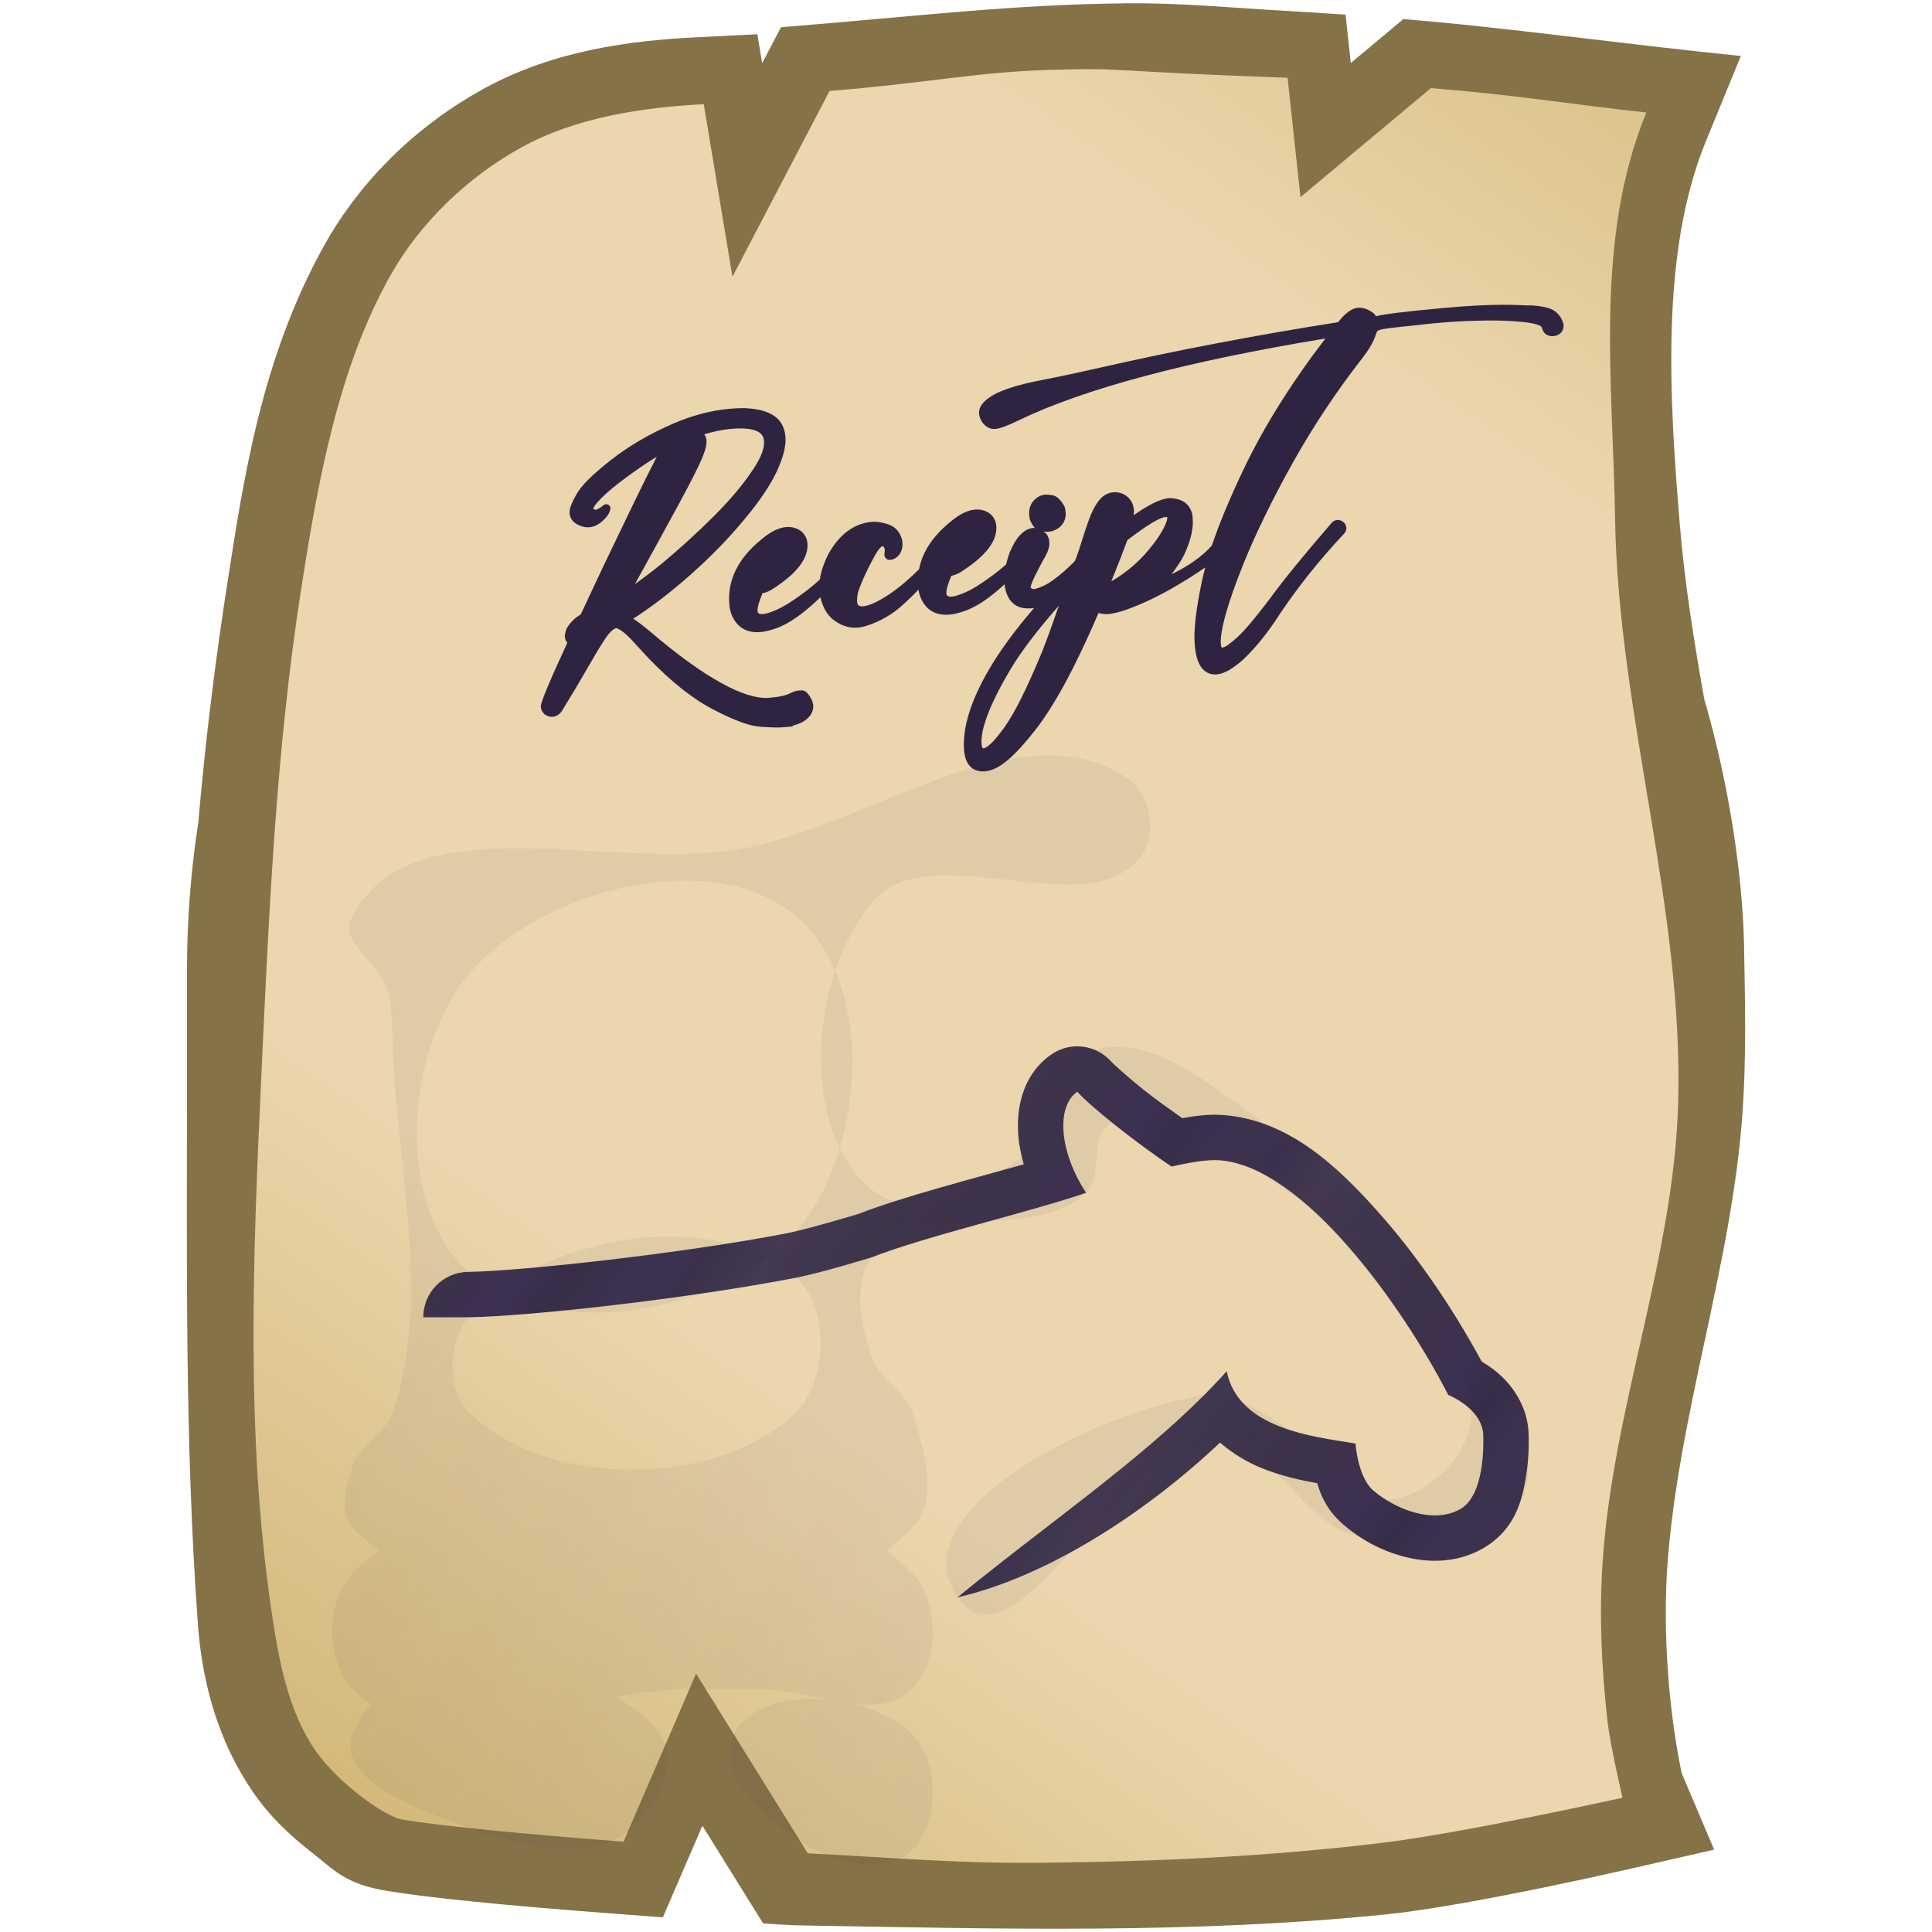 <svg height="500" viewBox="0 0 500 500" width="500" xmlns="http://www.w3.org/2000/svg" xmlns:xlink="http://www.w3.org/1999/xlink"><linearGradient id="a" gradientUnits="userSpaceOnUse" x1="488.57" x2="135.322" y1=".108" y2="500.11"><stop offset="0" stop-color="#d3b879"/><stop offset=".25" stop-color="#ebd6ad"/><stop offset=".5" stop-color="#ebd6ad"/><stop offset=".75" stop-color="#ebd6ad"/><stop offset="1" stop-color="#d3b879"/></linearGradient><linearGradient id="b" gradientUnits="userSpaceOnUse" spreadMethod="repeat" x1="39.991" x2="126.456" xlink:href="#c" y1="-68.442" y2="-6.584"/><linearGradient id="c"><stop offset="0" stop-color="#2e2442"/><stop offset=".125" stop-color="#342a4b"/><stop offset=".25" stop-color="#322848"/><stop offset=".375" stop-color="#322947" stop-opacity=".95"/><stop offset=".5" stop-color="#322a46" stop-opacity=".98"/><stop offset=".75" stop-color="#2e2442" stop-opacity=".97"/><stop offset=".906" stop-color="#34284e"/><stop offset="1" stop-color="#2e2442"/></linearGradient><linearGradient id="d" gradientUnits="userSpaceOnUse" spreadMethod="repeat" x1="-21.243" x2="1.635" xlink:href="#c" y1="110.15" y2="126.517"/><filter id="e" color-interpolation-filters="sRGB" height="1.034" width="1.015" x="-.008" y="-.017"><feGaussianBlur stdDeviation=".824"/></filter><path d="m358.998 495.415c21.48-2.202 63.666-11.943 63.666-11.943l20.957-4.789-8.406-19.797c-3.626-17.49-4.76-37.133-3.756-52.852 2.741-40.111 16.933-78.897 19.564-119.016.828-12.623.691-24.469.344-42.18-.347-17.711-3.704-41.244-10.317-63.953-2.609-14.831-5.05-29.754-6.35-45.516-2.711-32.883-4.959-70.153 6.762-98.752l9.072-22.131c-31.313-3.171-61.138-7.435-87.342-9.543l-13.605 11.365-1.35-12.51s-10.076-.686-15.117-.967c-13.866-.772-27.729-2.127-41.616-1.976-29.866.325-52.195 3.181-89.388 6.198l-4.609 8.811-.258.496-1.246-7.498-16.018.805c-16.981.856-36.821 3.38-54.957 13.381-16.734 9.228-31.341 23.054-40.965 40.189-16.466 29.318-21.106 61.291-25.148 87.197-3.249 20.824-5.799 41.628-7.584 62.336-1.944 12.576-2.924 25.282-2.933 38.008l.001 27.979c.014 46.729-.629 93.964 2.793 141.27.941 13.005 4.17 29.035 14.33 43.824 4.451 6.479 9.806 11.404 15.326 15.693 5.506 4.279 8.509 8.111 19.365 9.824 9.832 1.663 30.066 3.742 58.57 5.875l12.771.959 10.229-23.693 15.715 25.273s6.239.448 9.365.502c50.712.879 101.677 2.301 152.133-2.871z" fill="#857347" stroke-width="3.78"/><path d="m214.686 23.536-25.131 48.088-7.418-44.653c-15.693.791-33.014 3.358-47.183 11.171-13.852 7.638-26.198 19.408-33.969 33.245-13.582 24.184-18.777 53.714-23.058 81.153-6.516 41.762-8.35 84.161-10.315 126.383-2.136 45.892-4.063 92.364 2.62 137.816 1.842 12.527 4.201 25.831 11.354 36.244 5.479 7.975 17.713 17.174 22.709 17.955 7.872 1.338 28.765 3.569 57.075 5.688l18.773-43.493 28.916 46.504c25.283 1.338 39.499 2.62 59.273 2.453 30.037-.253 60.147-1.582 89.961-5.241 20.744-2.546 61.617-11.598 61.617-11.598s-3.176-13.38-3.936-20.196c-1.512-13.554-2.123-27.289-1.213-40.898 2.675-40.019 18.43-78.635 19.547-118.728 1.414-50.743-15.561-100.654-16.332-151.411-.533-35.068-5.447-71.852 8.099-104.905-21.044-2.297-32.895-4.461-55.755-6.312l-33.761 28.215-3.331-30.891c-47.923-1.679-41.269-2.68-61.905-2.03-18.956.597-32.262 3.512-56.637 5.441z" fill="url(#a)" stroke-width="18"/><path d="m121.282 340.906c15.98-.261 56.843-4.82 84.79-10.247 6.631-1.288 19.567-5.275 19.567-5.275 13.958-5.479 41.351-11.805 55.439-16.697-6.848-10.436-7.892-22.177-2.283-26.155 3.457 3.913 15.458 13.371 24.394 19.372 5.087-1.174 9.392-1.826 12.392-1.631 21.784 1.565 47.483 37.894 59.223 60.722 4.305 1.891 8.936 5.544 9.066 10.436.065 2.348.39 15.458-5.936 19.111-6.848 3.913-16.566.261-22.567-4.827-3.979-3.457-4.566-12.131-4.566-12.131-11.218-1.826-30.328-3.849-33.329-18.72-18.152 20.337-45.289 38.523-69.659 58.518 22.379-5.099 47.78-21.024 67.932-40.035l0.0 0c3.455 2.993 7.331 5.238 10.991 6.685 5.054 1.999 9.82 3.046 14.164 3.818.939 3.248 2.544 7.059 6.766 10.727.035.031.071.061.107.092 4.328 3.669 9.517 6.597 15.576 8.189 6.059 1.591 13.542 1.801 20.409-2.124.015-.008.03-.017.044-.025 8.506-4.911 10.111-12.739 11.061-18.199.949-5.451.775-10.146.74-11.392-.162-6.069-3.162-11.001-6.285-14.214-1.89-1.944-3.879-3.351-5.88-4.553-6.282-11.663-15.139-25.414-25.646-37.422-11.477-13.116-24.332-25.142-41.371-26.367-.026-.002-.052-.003-.078-.005-3.571-.233-6.937.209-10.371.838-3.26-2.315-6.633-4.696-9.748-7.163-4.316-3.419-8.261-7.051-8.633-7.473-2.58-2.921-6.442-4.371-10.307-3.87-1.904.246-3.718.956-5.284 2.066-7.529 5.341-9.062 14.094-8.433 21.259.21 2.388.728 4.756 1.381 7.112-13.469 3.799-31.131 8.328-42.977 12.898-.368.11-13.227 3.955-18.14 4.91-27.052 5.253-68.669 9.805-82.743 10.034-6.408.105-11.548 5.329-11.549 11.738z" fill="url(#b)" opacity=".95"/><path d="m292.232 201.773-76.377 13.637-97.449 17.4-27.512 4.914-.07 19.957 10.891-1.947v109.631h-10.436v30.002h144.795v-30.002h-10.436v-131.797l70.049-12.527zm-86.16 35.297v128.295h-84.791v-113.131zm-114.793 170.037v30.002h87.146l1.717-3.977 2.473 3.977h53.459v-30.002zm0 41.742v14.188c4.977 4.153 10.157 7.456 13.016 7.902 7.872 1.338 28.766 3.569 57.076 5.688l11.988-27.777zm98.637 0 18.656 30.004h27.502v-30.004z" fill="url(#b)" opacity=".95"/><path d="m269.422 195.521c-24.382.911-52.692 19.733-77.859 24.227-33.556 5.992-85.483-12.541-100.668 17.977-3.042 6.115 7.403 11.698 9.291 18.262 1.577 5.484 1.274 11.35 1.529 17.051 1.375 30.745 9.686 63.116 0 92.328-1.832 5.526-8.603 8.479-10.436 14.006-1.678 5.061-3.77 12.226 0 15.996 2.085 2.085 4.332 4.041 6.715 5.871-2.382 1.83-4.63 3.784-6.715 5.869-7.072 7.072-7.072 22.93 0 30.002 1.572 1.572 3.255 2.878 5.016 3.996-2.23 2.192-3.962 4.759-5.016 7.744-4.29 12.157 18.012 19.819 30.109 24.275 12.793 4.712 29.694 8.907 40.883 1.117 7.335-5.107 13.822-18.128 8.615-25.393-2.721-3.797-6.723-6.998-11.443-9.615 6.54-1.22 12.948-2.125 18.982-2.125h18.195c5.438 0 11.509 1.525 17.447 2.732-10.173-.965-20.293 1.57-24.152 9.008-5.634 10.858 10.271 24.37 21.129 30.004 7.406 3.843 19.13 5.9 25.029 0 7.072-7.072 7.072-22.932 0-30.004-3.724-3.724-9.487-6.468-15.727-7.959 6.063.721 11.65.295 15.727-3.781 7.072-7.072 7.072-22.93 0-30.002-2.085-2.085-4.333-4.039-6.715-5.869 2.383-1.83 4.63-3.786 6.715-5.871 7.072-7.072 3.147-20.509 0-30.002-1.832-5.526-8.603-8.479-10.436-14.006-2.725-8.219-5.165-19.027 0-25.977 11.512-15.49 41.456-3.394 55.439-16.695 4.618-4.392.676-15.249 6.42-18.01 12.783-6.144 28.495 5.903 40.225 13.877 22.481 15.283 54.033 34.736 53.09 61.904-.351 10.116-11.234 20.733-21.316 21.625-10.224.905-16.129-12.863-25.133-17.789-7.195-3.937-14.691-10.482-22.799-9.248-27.18 4.136-79.499 29.799-63.75 52.334 15.056 21.544 41.662-40.886 67.932-40.033 14.279.463 21.443 21.233 35.438 24.109 13.96 2.87 34.732 4.121 41.971-8.156 8.107-13.749-6.569-31.855-14.762-45.553-12.365-20.673-30.279-38.358-50.031-52.146-13.53-9.445-29.458-24.32-45.344-19.857-11.296 3.173-10.347 22.437-20.176 28.846-10.589 6.905-27.436 15.381-37.203 7.355-3.497-2.873-6.23-6.557-8.293-10.752-2.477 8.224-6.263 15.737-11.273 21.41-2.216 2.509-4.813 4.816-7.66 6.936 2.767 1.429 5.37 3.09 7.66 5.119 8.657 7.674 8.181 26.527 0 34.707-19.985 19.985-64.806 19.985-84.791 0-5.765-5.765-5.408-18.358 0-24.459 2.166-2.443 4.703-4.685 7.471-6.754-2.692-1.401-5.233-3.016-7.471-4.992-19.219-16.975-16.458-57.263 0-76.926 18.429-22.017 62.774-33.593 84.791-15.164 4.417 3.697 7.708 8.617 10.078 14.201 2.247-6.741 5.456-12.886 9.488-17.703 15.225-18.189 56.495 6.939 70.049-12.527 3.728-5.355 1.899-15.539-3.455-19.268-6.993-4.87-14.683-6.556-22.811-6.252zm-53.271 55.75c-5.002 15.005-5.18 32.961 1.195 45.922 4.532-15.046 4.504-32.494-1.195-45.922zm-87.398 82.881c19.972 10.39 50.82 5.413 69.66-8.613-20.027-10.342-50.884-5.419-69.66 8.613z" fill="url(#d)" filter="url(#e)" opacity=".25"/><path d="m389.174 78.873c-11.817-3.487-24.739-.329-36.934 1.421-8.44 1.212-16.495 4.335-24.804 6.247-23.054 5.302-61.657-7.849-69.474 14.477-1.075 3.069 3.125 6.521 6.222 7.512 25.891 8.287 62.062-42.329 78.823-20.926 12.558 16.036-13.207 41.195-29.379 53.576-1.729 1.324-4.226 2.02-6.349 1.538-5.421-1.23-7.368-10.479-12.926-10.535-6.938-.07-9.971 10.207-16.398 12.823-2.613 1.063-6.591 3.078-8.411.923-3.757-4.447 9.78-13.814 4.781-16.797-4.392-2.621-6.991 7.519-10.992 10.705-5.688 4.528-12.796 16.531-18.331 11.817-5.427-4.623 14.438-15.524 8.582-19.591-7.981-5.542-11.4 18.399-20.932 20.285-3.173.628-8.734-.367-9.016-3.59-.234-2.669 7.273-1.583 6.838-4.227-.798-4.852-9.582-4.447-14.371-3.329-8.276 1.932-12.938 21.277-19.722 16.158-6.036-4.555 15.598-17.108 9.009-20.819-8.05-4.534-20.827 14.694-16.046 22.599 4.114 6.802 15.738-2.264 23.632-3.2 7.933-.94 15.872-1.884 23.842-2.425 7.936-.539 17.523-5.639 23.849-.817 2.871 2.189 2.932 6.951 2.508 10.535-1.177 9.934-19.202 18.488-13.58 26.762 3.531 5.196 13.452 1.609 18.767-1.74 9.428-5.94 8.75-21.374 17.153-28.693 7.129-6.209 17.556-15.098 26.11-11.073 7.652 3.601-1.027 22.596 7.254 24.312 11.395 2.36 18.051-15.962 22.448-26.736.995-2.437 3.052-6.906.604-7.873-10.583-4.181-10.808 30.896-21.358 26.631-6.457-2.61-.206-14.174 1.926-20.804 6.126-19.057 15.114-38.833 30.347-51.821 6.281-5.356 14.889-7.95 23.079-8.978 7.836-.984 20.687 10.238 23.519 2.866 1.5-3.905-6.256-6.029-10.268-7.213zm-196.715 26.746c-16.717-1.97-46.785 6.861-44.664 23.559.357 2.811 5.523 2.65 8.272 1.961 5.543-1.389 8.281-14.794 12.844-11.354 8.166 6.156-8.876 18.427-13.207 27.692-4.206 8.999-12.434 17.16-12.408 27.093.007 2.748.791 6.869 3.471 7.477 7.756 1.761 10.496-14.37 18.408-15.182 15.022-1.543 29.264 31.655 40.08 21.117 2.051-1.998-1.788-5.669-3.805-7.701-8.783-8.846-30.697-4.638-33.407-16.805-1.644-7.381 9.52-11.756 14.023-17.831 7.38-9.954 22.773-18.178 21.281-30.48-.581-4.792-6.093-8.983-10.887-9.547zm-1.166 5.252c6.271 5.322-2.754 16.756-7.415 23.533-4.444 6.462-12.356 19.601-18.423 14.632-9.806-8.031 8.336-24.908 17.316-33.851 2.256-2.247 6.094-6.374 8.522-4.314zm110.184 22.945-12.936 14.629zm-27.447 22.938c11.505 7.444-6.188 42.123-18.727 36.597-8.061-3.552 4.891-17.098 9.24-24.758 2.497-4.398 5.241-14.586 9.487-11.839z" fill="url(#d)" filter="url(#e)" opacity=".25"/><path d="m389.174 78.873c-4.479.007-9.595.279-15.355.811-5.071.468-9.11.883-12.129 1.252-2.788.341-4.47.622-5.602.906-.203-.395-.494-.712-.852-.955-1.236-.883-2.531-1.349-3.816-1.23-1.769.163-3.359 1.526-5.131 3.729-21.401 3.373-41.998 7.303-61.779 11.803l-.002 0c-5.519 1.26-10.414 2.303-14.682 3.125-6.866 1.32-11.492 2.812-14.078 4.777-1.535 1.123-2.504 2.466-2.365 3.973.069.755.354 1.487.799 2.17l.006.006.004.008c.8 1.182 2.063 1.887 3.398 1.764 1.382-.128 3.284-.905 6.191-2.297l-0-.002.002-0c17.003-8.184 43.543-15.234 79.223-21.107-8.845 11.568-15.983 22.927-21.273 34.066-3.494 7.358-6.195 13.856-8.105 19.51-2.489 2.814-5.993 5.293-10.453 7.439 1.537-1.977 2.865-3.986 3.74-6.061 1.36-3.224 1.974-6.036 1.75-8.479l-.067-.736-.007-.047c-.25-1.36-.922-2.515-1.971-3.266-1.049-.75-2.401-1.089-3.982-1.119l-.055-.004-.055.006c-2.431.224-5.504 1.885-9.146 4.424.016-.402.134-.866.1-1.24-.098-1.064-.416-2.02-.992-2.795l-.01-.012-.006-.01c-1.069-1.364-2.687-2.037-4.443-1.875-1.503.139-2.825.999-3.801 2.352-.93 1.251-1.711 2.784-2.361 4.59-.001.002.001.004 0.0.006l-.002.002c-.635 1.722-1.23 3.494-1.783 5.314-.543 1.788-1.083 3.394-1.619 4.816-.097.257-.198.484-.297.713-.823.855-1.696 1.694-2.629 2.512-2.245 1.97-4.04 3.239-5.236 3.787-1.333.611-2.307.908-2.584.934-.586.054-.777-.103-1.008-.395.021-.092.093-.6.443-1.453.387-.943 1.004-2.218 1.848-3.801l.001-.006.002-.004c.664-1.271 1.165-2.188 1.484-2.721l.025-.039.125-.266c.679-1.212 1.028-2.403.922-3.557-.063-.688-.291-1.347-.67-1.92l-.004-.006-.006-.006c-.207-.303-.524-.463-.795-.689.49.032.987.07 1.307.041 1.205-.111 2.309-.629 3.178-1.486l.008-.01.012-.01c.91-.947 1.319-2.247 1.193-3.611-.039-.422-.119-.85-.24-1.285l-.037-.129-.068-.115c-.949-1.598-1.909-2.701-3.283-2.826-.747-.107-1.226-.176-1.697-.133l0.0.002c-1.146.106-2.187.698-2.994 1.619-.896.981-1.235 2.349-1.098 3.848l.002.033.152.945.047.111c.347.824.726 1.494 1.197 2.016.066.073.175.068.246.135-.195-.013-.367-.12-.566-.102-1.294.12-2.482.808-3.484 1.895-1.003 1.086-1.868 2.574-2.658 4.469l-.008.021-.008.022c-.388 1.061-.694 2.081-.922 3.062-1.258 1.117-2.638 2.219-4.148 3.307l-.004.004h-.002c-2.612 1.903-4.737 3.198-6.301 3.875-1.643.711-2.851 1.071-3.389 1.121-.702.065-1.108-.049-1.283-.162-.175-.114-.268-.226-.309-.672-.068-.734.324-2.352 1.279-4.512l-.229.049c.076-.007.168-.074.244-.086.002-.004.002-.006.004-.009-0.0.004-.004.012.002.008 1.333-.208 2.742-1.08 4.838-2.619l.002-.002c4.609-3.37 7.053-6.796 6.77-10.338l-0-.006-0-.006c-.184-2.001-1.559-3.521-3.566-4.006l-.002-.002-.006 0c-.651-.153-1.32-.197-1.99-.135-1.995.184-4.032 1.25-6.178 3.055-.002.001-.004.001-.006.004-4.592 3.669-7.384 7.838-8.244 12.385-2.77 2.728-5.332 4.878-7.664 6.43l-.002 0-.002.002c-2.965 1.992-5.278 2.997-6.682 3.127-.702.065-1.083-.06-1.277-.205-.194-.145-.343-.367-.396-.945-.054-.592.01-1.395.211-2.363.686-2.215 1.983-5.139 3.906-8.742l.002-.004.002-.004c.635-1.206 1.204-2.098 1.66-2.648.456-.55.799-.665.73-.658.058-.005.1-.027.314.191l.016.018.016.016c.157.145.256.316.291.697.025.27.003.605-.08 1.002l-.029.146.029.309c.033.356.305.825.66 1.018.355.193.664.189.934.164.532-.049.991-.272 1.445-.578.557-.375.97-.929 1.264-1.576.331-.729.417-1.561.334-2.463l-.037-.389-.016-.064c-.471-2.032-1.759-3.543-3.609-4.107-1.591-.53-3.02-.769-4.305-.65-4.715.435-8.563 3.441-11.348 8.641l-.01.019-.008.02c-1.061 2.2-1.743 4.28-2.025 6.24-1.435 1.33-3.044 2.638-4.834 3.928l-.004.002-.002.002c-2.612 1.903-4.735 3.198-6.299 3.875-1.643.711-2.853 1.071-3.391 1.121-.702.065-1.106-.049-1.281-.162-.175-.114-.268-.226-.309-.672-.067-.734.324-2.352 1.279-4.512l-.229.049c.076-.007.166-.074.242-.086.002-.004.002-.006.004-.009-0.0.004-.004.012.002.008 1.333-.208 2.744-1.08 4.84-2.619l.002-.002c4.609-3.37 7.053-6.796 6.77-10.338l-0-.008-.002-.006c-.184-2.001-1.559-3.519-3.566-4.004l-.002-.002-.004 0c-.651-.153-1.32-.199-1.99-.137-1.995.184-4.032 1.25-6.178 3.055-.002.001-.004.003-.006.006-6.147 4.912-9.074 10.719-8.449 17.129l0.0.002c0.0.001.002.003.002.004.17 1.839.827 3.474 1.959 4.793.001.001.003.001.004.002 1.421 1.687 3.589 2.407 6.109 2.174 1.201-.111 2.497-.425 3.9-.926 3.409-1.167 7.235-3.873 11.59-8.084.615 2.724 1.848 4.839 3.75 6.141l.002.002c1.871 1.307 3.913 1.911 5.994 1.719.598-.055 1.203-.171 1.814-.346l.01-.004.01-.002c3.823-1.171 7.221-3.149 10.154-5.908 1.253-1.149 2.467-2.336 3.646-3.553.238 1.627.871 3.079 1.895 4.271l.002.002c1.421 1.687 3.589 2.407 6.109 2.174 1.201-.111 2.499-.425 3.902-.926 3.082-1.055 6.501-3.362 10.346-6.906.064.591.173 1.154.33 1.688.421 1.538 1.192 2.785 2.332 3.572 1.142.788 2.586 1.074 4.199.945l.014-.002.762-.06c-4.972 5.759-8.926 11.16-11.832 16.203-4.556 7.892-6.702 14.734-6.277 20.586l0.0.01.002.01c.162 1.767.641 3.199 1.598 4.189.956.99 2.353 1.392 3.869 1.252 3.665-.338 7.696-3.968 12.834-10.521 5.097-6.463 10.575-16.657 16.496-30.449.788.17 1.564.357 2.508.27 1.466-.135 3.128-.557 5.012-1.246l.006-.002c3.554-1.276 7.266-3.016 11.141-5.219 3.343-1.886 6.315-3.755 8.961-5.611-.332 1.243-.633 2.453-.869 3.596-1.55 7.385-2.189 12.839-1.85 16.529.224 2.437.715 4.31 1.639 5.656.924 1.346 2.419 2.062 4.025 1.914 2.067-.191 4.283-1.552 6.932-3.895l.016-.014.018-.016c3.339-3.224 6.41-7.053 9.221-11.477l.014-.02c4.926-7.347 10.524-14.352 16.791-21.01.381-.394.633-.994.58-1.568-.072-.781-.668-1.576-1.424-1.814-.303-.099-.503-.194-.938-.154-.532.049-.98.313-1.348.646l-.043.043-.041.045c-7.017 8.107-12.276 14.549-15.797 19.352-2.183 2.906-4.141 5.362-5.861 7.359l-.002.002-.004.004c-1.687 1.997-3.464 3.657-5.326 4.998-.616.395-1.103.572-1.334.594-.176.016-.084.037-.133-.023-.049-.06-.184-.345-.232-.873-.285-3.102 1.595-10.256 5.854-20.811l-0-.002c3.243-7.987 7.506-16.725 12.795-26.209l.002-.002c5.316-9.472 11.33-18.508 18.041-27.111l-.002-.002c1.679-2.146 2.835-4.145 3.441-6.039l.004-.005.001-.006c.162-.528.357-.826.459-.922l.006-.004.006-.004c.018-.017.552-.304 1.488-.457 1.019-.163 2.707-.374 5.033-.625l-.014.004c1.883-.174 4.308-.435 7.268-.779l2.02-.187c3.09-.285 6.48-.473 10.168-.564l.002-0.0.002-0c4.49-.13 8.405-.011 11.736.35l.004-0c1.667.177 2.929.436 3.73.73.801.295 1.012.601 1.02.625l-.027-.109c.136.739.457 1.423 1.033 1.875.576.452 1.325.593 2.062.525.466-.043.92-.192 1.334-.424l.02-.012.02-.012c.809-.504 1.273-1.504 1.186-2.459l-.018-.197-.027-.09c-.602-2.139-2.093-3.654-4.146-4.141-1.795-.468-3.657-.672-5.576-.611l-1.424-.078-.008-.002c-1.352-.056-2.775-.083-4.268-.08zm-196.715 26.746c-1.243.005-2.481.064-3.715.178-4.825.446-9.691 1.737-14.586 3.865-6.149 2.668-11.58 5.857-16.285 9.566l-.002.002c-4.632 3.677-7.537 6.518-8.791 8.885-1.129 2.09-1.78 3.468-1.658 4.793.083.899.531 1.735 1.229 2.316.698.581 1.602.946 2.688 1.182l.041.008.045.006c.387.05.765.061 1.131.027 1.202-.111 2.336-.677 3.346-1.582h.002l.002-.002c.98-.889 1.651-1.723 1.936-2.674.078-.195.17-.36.135-.74-.017-.184-.109-.493-.375-.715-.266-.221-.586-.255-.77-.238l-.16.016-.438.191-.111.096c-.922.783-1.642 1.098-1.893 1.121-.161.015-.421-.085-.697-.211.005-.116.207-.778 1.082-1.727l.006-.006.006-.004c1.332-1.493 3.203-3.177 5.605-5.023 2.418-1.859 4.812-3.573 7.182-5.141 1.104-.73 1.683-1.047 2.555-1.592-1.609 3.161-3.264 6.427-5.531 11.094l-.002.004c-2.882 5.961-5.684 11.788-8.412 17.484l-.002.002 0.0.002c-2.652 5.607-4.545 9.638-5.744 12.232-.846.507-1.656 1.096-2.365 1.877l-.008.008-.008.01c-.794.915-1.326 1.683-1.525 2.537-.137.588-.229.973-.184 1.463.049.528.304.996.635 1.412-2.208 4.793-3.957 8.689-5.078 11.361-.59 1.407-1.029 2.521-1.324 3.359-.147.419-.258.767-.336 1.066-.077.299-.147.501-.111.885.046.504.244.993.549 1.395l.012.018.016.018c.614.739 1.577 1.148 2.529 1.061.914-.084 1.724-.636 2.285-1.412l.023-.031.019-.033c2.954-4.825 5.325-8.81 7.117-11.961l.002-.004c2.326-4.059 3.997-6.728 4.904-7.896.95-1.141 1.73-1.578 2.025-1.605.094-.009.847.207 1.877 1.035 1.03.828 2.357 2.159 3.932 3.973l.01.012 2.637 2.842.006.006c5.894 6.103 11.494 10.535 16.842 13.275 5.265 2.732 9.247 4.223 12.203 4.389 2.675.185 4.608.23 5.895.111l2.4-.221-.215-.18c1.125-.268 2.16-.618 3.004-1.156l.002-.002.004-.002c1.593-1.034 2.559-2.503 2.41-4.121-.05-.542-.221-1.075-.482-1.605l-.01-.021-.01-.019c-.321-.584-.624-1.048-.953-1.42-.33-.372-.702-.726-1.33-.781l-.039-.003-.041-.002c-.371-.003-.623-.001-.848.02-.708.065-1.432.314-2.221.701l-.014.008-.012.006c-.975.512-2.505.907-4.553 1.096l-1.143.105c-6.114.402-16.486-5.148-30.453-17.082l-.006-.001-.004-.004c-2.225-1.854-3.469-2.783-4.463-3.393 5.119-3.322 10.177-7.222 15.176-11.707l.004-.002c5.05-4.502 9.538-9.121 13.463-13.854 3.961-4.737 6.794-8.899 8.492-12.539l-0-.002.002-.002c1.677-3.637 2.473-6.626 2.246-9.092-.084-.917-.308-1.794-.668-2.617-.655-1.525-1.929-2.693-3.633-3.449-1.707-.758-3.854-1.148-6.463-1.24l-.021-0zm-1.166 5.252c1.925-.026 3.405.205 4.412.631 1.343.568 1.896 1.312 2.018 2.635.152 1.651-.626 4.014-2.568 6.967l-.002.004-.002.002c-2.515 3.883-5.977 8.046-10.389 12.467-4.431 4.401-8.893 8.464-13.381 12.189-2.928 2.423-4.891 3.798-7.068 5.406 3.069-5.555 6.384-11.574 10.801-19.668 4.195-7.707 6.595-12.516 7.303-14.879.319-1.055.489-1.895.418-2.67-.051-.558-.256-1.079-.566-1.564 2.22-.672 4.519-1.18 6.953-1.404.739-.068 1.431-.106 2.072-.115zm110.184 22.945c.41-.038.604.036.615.043.011.007-.015-.09-0.0.074.022.236-.055.748-.342 1.445l-.001.006-.004.007c-.78 1.964-2.299 4.33-4.574 7.035h-.002c-2.446 2.912-5.24 5.346-8.395 7.309l-.01.006-.014.008c-.471.312-.789.488-1.137.693.226-.631.511-1.37.943-2.367l.004-.007.001-.006c.799-1.927 1.879-4.735 3.189-8.264 2.518-1.923 4.652-3.433 6.287-4.424 1.691-1.025 2.958-1.514 3.438-1.559zm-27.447 22.938c-1.397 3.972-2.793 8.016-4.193 11.557-3.924 9.563-7.257 16.227-9.879 19.883-1.341 1.869-2.499 3.27-3.438 4.182-.938.911-1.679 1.264-1.891 1.283-.259.024-.234.013-.312-.08-.078-.093-.231-.414-.285-1.008-.333-3.62 2.027-10.167 7.371-19.156l-.002-.002.002-.002c2.967-5.03 7.379-10.671 12.627-16.656z" fill="#2e2442"/></svg>